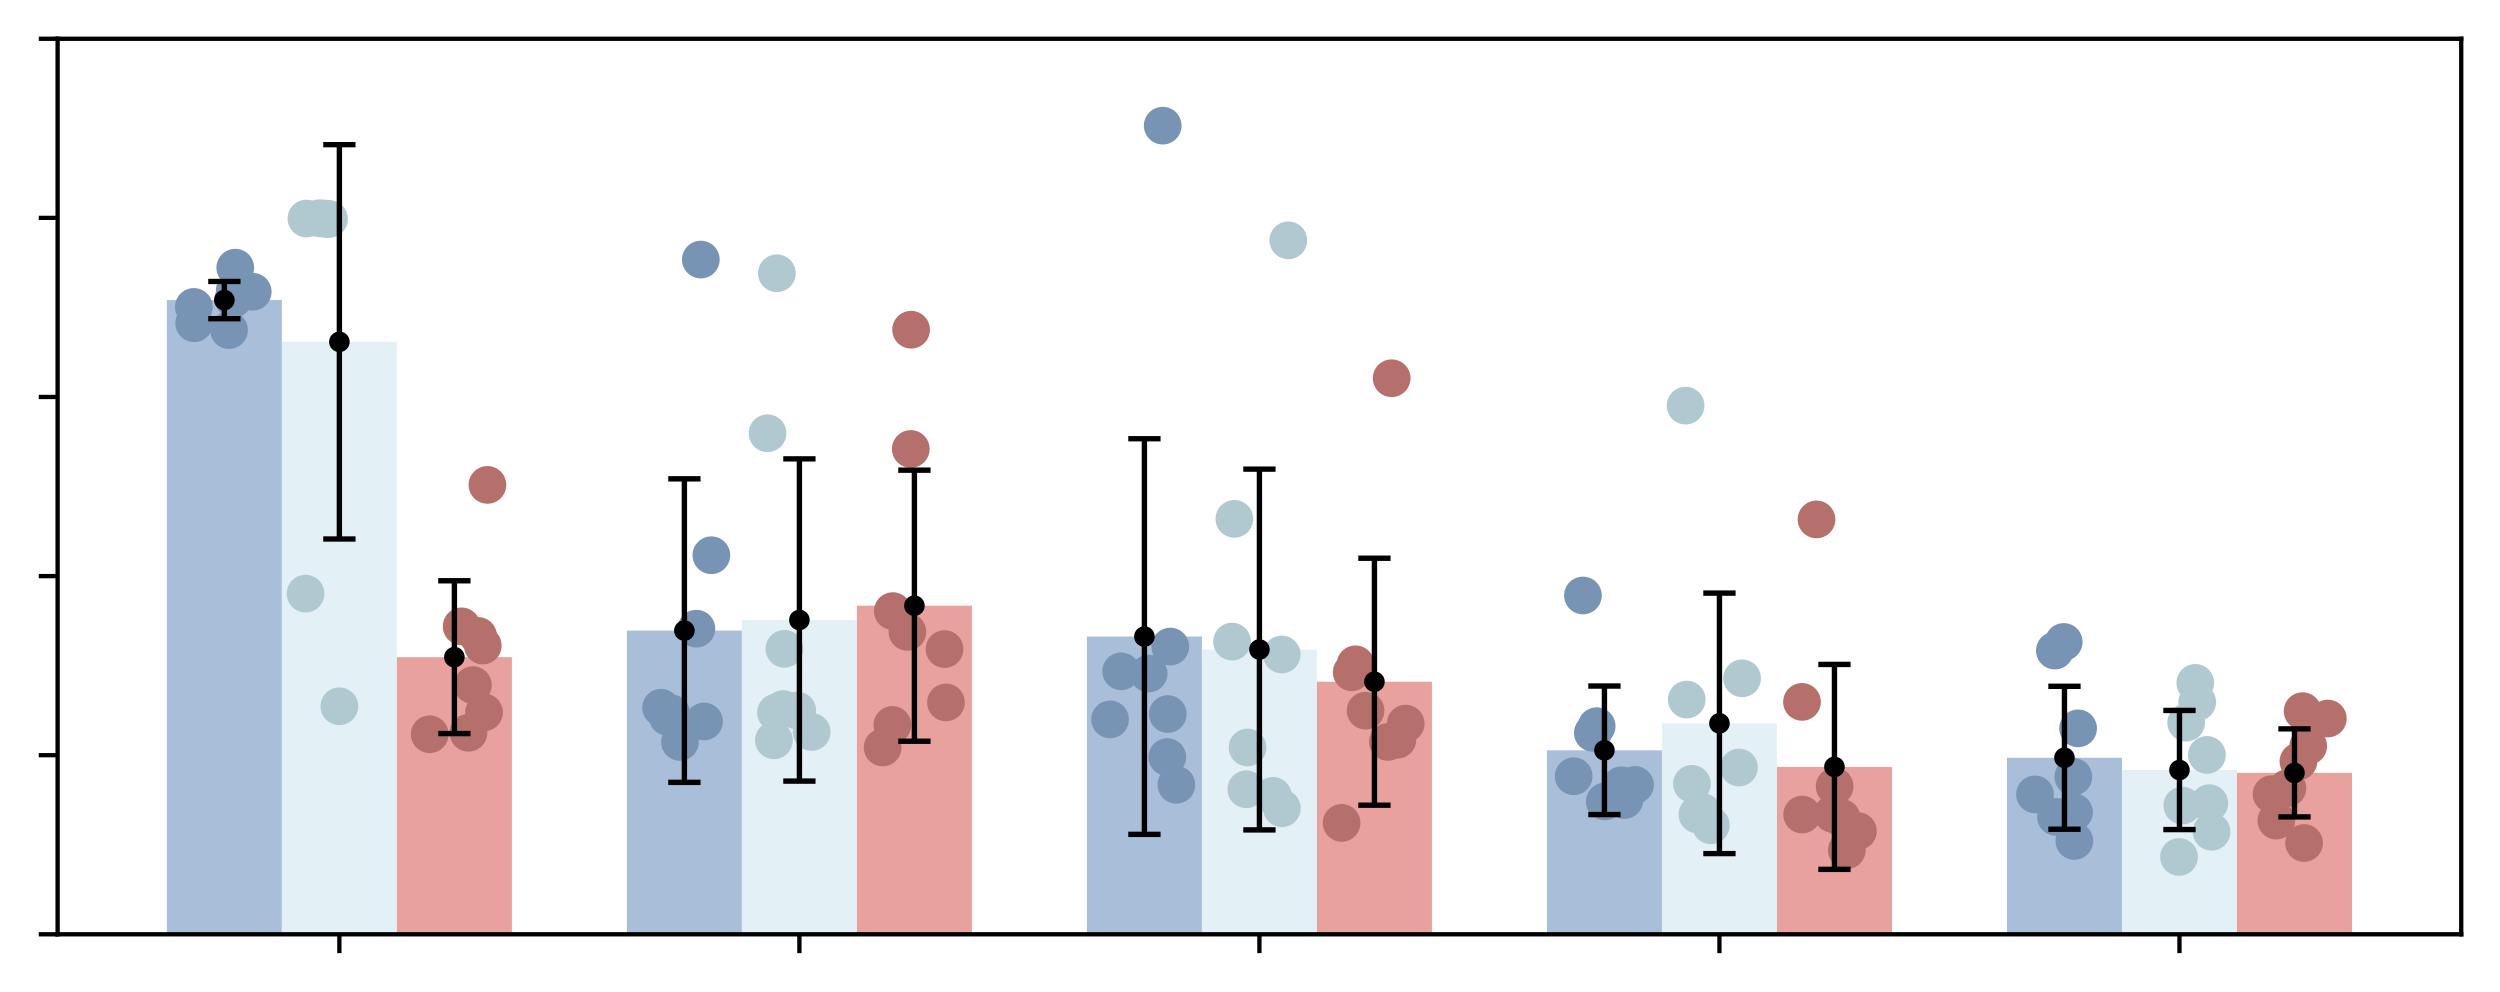 <?xml version="1.0" encoding="utf-8" standalone="no"?>
<!DOCTYPE svg PUBLIC "-//W3C//DTD SVG 1.1//EN"
  "http://www.w3.org/Graphics/SVG/1.1/DTD/svg11.dtd">
<svg xmlns:xlink="http://www.w3.org/1999/xlink" width="464.3pt" height="184.22pt" viewBox="0 0 464.3 184.22" xmlns="http://www.w3.org/2000/svg" version="1.1">
 <defs>
  <style type="text/css">*{stroke-linejoin: round; stroke-linecap: butt}</style>
 </defs>
 <g id="figure_1">
  <g id="patch_1">
   <path d="M 0 184.22 
L 464.3 184.22 
L 464.3 0 
L 0 0 
z
" style="fill: #ffffff"/>
  </g>
  <g id="axes_1">
   <g id="patch_2">
    <path d="M 10.7 173.52 
L 457.1 173.52 
L 457.1 7.2 
L 10.7 7.2 
z
" style="fill: #ffffff"/>
   </g>
   <g id="patch_3">
    <path d="M 30.991 173.52 
L 52.35 173.52 
L 52.35 55.731 
L 30.991 55.731 
z
" clip-path="url(#pfdd03b2df0)" style="fill: #a9bed9"/>
   </g>
   <g id="patch_4">
    <path d="M 116.426 173.52 
L 137.785 173.52 
L 137.785 117.114 
L 116.426 117.114 
z
" clip-path="url(#pfdd03b2df0)" style="fill: #a9bed9"/>
   </g>
   <g id="patch_5">
    <path d="M 201.862 173.52 
L 223.221 173.52 
L 223.221 118.22 
L 201.862 118.22 
z
" clip-path="url(#pfdd03b2df0)" style="fill: #a9bed9"/>
   </g>
   <g id="patch_6">
    <path d="M 287.297 173.52 
L 308.656 173.52 
L 308.656 139.348 
L 287.297 139.348 
z
" clip-path="url(#pfdd03b2df0)" style="fill: #a9bed9"/>
   </g>
   <g id="patch_7">
    <path d="M 372.733 173.52 
L 394.091 173.52 
L 394.091 140.733 
L 372.733 140.733 
z
" clip-path="url(#pfdd03b2df0)" style="fill: #a9bed9"/>
   </g>
   <g id="patch_8">
    <path d="M 52.35 173.52 
L 73.709 173.52 
L 73.709 63.485 
L 52.35 63.485 
z
" clip-path="url(#pfdd03b2df0)" style="fill: #e3f0f6"/>
   </g>
   <g id="patch_9">
    <path d="M 137.785 173.52 
L 159.144 173.52 
L 159.144 115.143 
L 137.785 115.143 
z
" clip-path="url(#pfdd03b2df0)" style="fill: #e3f0f6"/>
   </g>
   <g id="patch_10">
    <path d="M 223.221 173.52 
L 244.579 173.52 
L 244.579 120.628 
L 223.221 120.628 
z
" clip-path="url(#pfdd03b2df0)" style="fill: #e3f0f6"/>
   </g>
   <g id="patch_11">
    <path d="M 308.656 173.52 
L 330.015 173.52 
L 330.015 134.339 
L 308.656 134.339 
z
" clip-path="url(#pfdd03b2df0)" style="fill: #e3f0f6"/>
   </g>
   <g id="patch_12">
    <path d="M 394.091 173.52 
L 415.45 173.52 
L 415.45 143.005 
L 394.091 143.005 
z
" clip-path="url(#pfdd03b2df0)" style="fill: #e3f0f6"/>
   </g>
   <g id="patch_13">
    <path d="M 73.709 173.52 
L 95.067 173.52 
L 95.067 122.047 
L 73.709 122.047 
z
" clip-path="url(#pfdd03b2df0)" style="fill: #e8a19d"/>
   </g>
   <g id="patch_14">
    <path d="M 159.144 173.52 
L 180.503 173.52 
L 180.503 112.49 
L 159.144 112.49 
z
" clip-path="url(#pfdd03b2df0)" style="fill: #e8a19d"/>
   </g>
   <g id="patch_15">
    <path d="M 244.579 173.52 
L 265.938 173.52 
L 265.938 126.607 
L 244.579 126.607 
z
" clip-path="url(#pfdd03b2df0)" style="fill: #e8a19d"/>
   </g>
   <g id="patch_16">
    <path d="M 330.015 173.52 
L 351.374 173.52 
L 351.374 142.43 
L 330.015 142.43 
z
" clip-path="url(#pfdd03b2df0)" style="fill: #e8a19d"/>
   </g>
   <g id="patch_17">
    <path d="M 415.45 173.52 
L 436.809 173.52 
L 436.809 143.54 
L 415.45 143.54 
z
" clip-path="url(#pfdd03b2df0)" style="fill: #e8a19d"/>
   </g>
   <g id="matplotlib.axis_1">
    <g id="xtick_1">
     <g id="line2d_1">
      <defs>
       <path id="m010368de03" d="M 0 0 
L 0 3.5 
" style="stroke: #000000; stroke-width: 0.8"/>
      </defs>
      <g>
       <use xlink:href="#m010368de03" x="63.029" y="173.52" style="stroke: #000000; stroke-width: 0.8"/>
      </g>
     </g>
    </g>
    <g id="xtick_2">
     <g id="line2d_2">
      <g>
       <use xlink:href="#m010368de03" x="148.465" y="173.52" style="stroke: #000000; stroke-width: 0.8"/>
      </g>
     </g>
    </g>
    <g id="xtick_3">
     <g id="line2d_3">
      <g>
       <use xlink:href="#m010368de03" x="233.9" y="173.52" style="stroke: #000000; stroke-width: 0.8"/>
      </g>
     </g>
    </g>
    <g id="xtick_4">
     <g id="line2d_4">
      <g>
       <use xlink:href="#m010368de03" x="319.335" y="173.52" style="stroke: #000000; stroke-width: 0.8"/>
      </g>
     </g>
    </g>
    <g id="xtick_5">
     <g id="line2d_5">
      <g>
       <use xlink:href="#m010368de03" x="404.771" y="173.52" style="stroke: #000000; stroke-width: 0.8"/>
      </g>
     </g>
    </g>
   </g>
   <g id="matplotlib.axis_2">
    <g id="ytick_1">
     <g id="line2d_6">
      <defs>
       <path id="m18f447eaee" d="M 0 0 
L -3.5 0 
" style="stroke: #000000; stroke-width: 0.8"/>
      </defs>
      <g>
       <use xlink:href="#m18f447eaee" x="10.7" y="173.52" style="stroke: #000000; stroke-width: 0.8"/>
      </g>
     </g>
    </g>
    <g id="ytick_2">
     <g id="line2d_7">
      <g>
       <use xlink:href="#m18f447eaee" x="10.7" y="140.256" style="stroke: #000000; stroke-width: 0.8"/>
      </g>
     </g>
    </g>
    <g id="ytick_3">
     <g id="line2d_8">
      <g>
       <use xlink:href="#m18f447eaee" x="10.7" y="106.992" style="stroke: #000000; stroke-width: 0.8"/>
      </g>
     </g>
    </g>
    <g id="ytick_4">
     <g id="line2d_9">
      <g>
       <use xlink:href="#m18f447eaee" x="10.7" y="73.728" style="stroke: #000000; stroke-width: 0.8"/>
      </g>
     </g>
    </g>
    <g id="ytick_5">
     <g id="line2d_10">
      <g>
       <use xlink:href="#m18f447eaee" x="10.7" y="40.464" style="stroke: #000000; stroke-width: 0.8"/>
      </g>
     </g>
    </g>
    <g id="ytick_6">
     <g id="line2d_11">
      <g>
       <use xlink:href="#m18f447eaee" x="10.7" y="7.2" style="stroke: #000000; stroke-width: 0.8"/>
      </g>
     </g>
    </g>
   </g>
   <g id="PathCollection_1">
    <defs>
     <path id="mb7580c9508" d="M 0 3 
C 0.796 3 1.559 2.684 2.121 2.121 
C 2.684 1.559 3 0.796 3 0 
C 3 -0.796 2.684 -1.559 2.121 -2.121 
C 1.559 -2.684 0.796 -3 0 -3 
C -0.796 -3 -1.559 -2.684 -2.121 -2.121 
C -2.684 -1.559 -3 -0.796 -3 0 
C -3 0.796 -2.684 1.559 -2.121 2.121 
C -1.559 2.684 -0.796 3 0 3 
z
" style="stroke: #7794b4"/>
    </defs>
    <g clip-path="url(#pfdd03b2df0)">
     <use xlink:href="#mb7580c9508" x="43.594" y="53.94" style="fill: #7794b4; stroke: #7794b4"/>
     <use xlink:href="#mb7580c9508" x="43.359" y="55.496" style="fill: #7794b4; stroke: #7794b4"/>
     <use xlink:href="#mb7580c9508" x="36.058" y="60.036" style="fill: #7794b4; stroke: #7794b4"/>
     <use xlink:href="#mb7580c9508" x="36" y="57.003" style="fill: #7794b4; stroke: #7794b4"/>
     <use xlink:href="#mb7580c9508" x="42.535" y="61.312" style="fill: #7794b4; stroke: #7794b4"/>
     <use xlink:href="#mb7580c9508" x="43.839" y="54.17" style="fill: #7794b4; stroke: #7794b4"/>
     <use xlink:href="#mb7580c9508" x="43.691" y="49.71" style="fill: #7794b4; stroke: #7794b4"/>
     <use xlink:href="#mb7580c9508" x="46.936" y="54.184" style="fill: #7794b4; stroke: #7794b4"/>
    </g>
   </g>
   <g id="PathCollection_2">
    <defs>
     <path id="md3eca34350" d="M 0 3 
C 0.796 3 1.559 2.684 2.121 2.121 
C 2.684 1.559 3 0.796 3 0 
C 3 -0.796 2.684 -1.559 2.121 -2.121 
C 1.559 -2.684 0.796 -3 0 -3 
C -0.796 -3 -1.559 -2.684 -2.121 -2.121 
C -2.684 -1.559 -3 -0.796 -3 0 
C -3 0.796 -2.684 1.559 -2.121 2.121 
C -1.559 2.684 -0.796 3 0 3 
z
" style="stroke: #b0c8cf"/>
    </defs>
    <g clip-path="url(#pfdd03b2df0)">
     <use xlink:href="#md3eca34350" x="60.489" y="40.604" style="fill: #b0c8cf; stroke: #b0c8cf"/>
     <use xlink:href="#md3eca34350" x="63.029" y="131.162" style="fill: #b0c8cf; stroke: #b0c8cf"/>
     <use xlink:href="#md3eca34350" x="56.907" y="40.588" style="fill: #b0c8cf; stroke: #b0c8cf"/>
     <use xlink:href="#md3eca34350" x="61.105" y="40.671" style="fill: #b0c8cf; stroke: #b0c8cf"/>
     <use xlink:href="#md3eca34350" x="59.309" y="40.532" style="fill: #b0c8cf; stroke: #b0c8cf"/>
     <use xlink:href="#md3eca34350" x="56.745" y="110.248" style="fill: #b0c8cf; stroke: #b0c8cf"/>
     <use xlink:href="#md3eca34350" x="60.058" y="40.592" style="fill: #b0c8cf; stroke: #b0c8cf"/>
    </g>
   </g>
   <g id="PathCollection_3">
    <defs>
     <path id="m9f0c724bb2" d="M 0 3 
C 0.796 3 1.559 2.684 2.121 2.121 
C 2.684 1.559 3 0.796 3 0 
C 3 -0.796 2.684 -1.559 2.121 -2.121 
C 1.559 -2.684 0.796 -3 0 -3 
C -0.796 -3 -1.559 -2.684 -2.121 -2.121 
C -2.684 -1.559 -3 -0.796 -3 0 
C -3 0.796 -2.684 1.559 -2.121 2.121 
C -1.559 2.684 -0.796 3 0 3 
z
" style="stroke: #b5706b"/>
    </defs>
    <g clip-path="url(#pfdd03b2df0)">
     <use xlink:href="#m9f0c724bb2" x="79.801" y="136.36" style="fill: #b5706b; stroke: #b5706b"/>
     <use xlink:href="#m9f0c724bb2" x="89.899" y="132.293" style="fill: #b5706b; stroke: #b5706b"/>
     <use xlink:href="#m9f0c724bb2" x="89.662" y="119.894" style="fill: #b5706b; stroke: #b5706b"/>
     <use xlink:href="#m9f0c724bb2" x="88.796" y="118.107" style="fill: #b5706b; stroke: #b5706b"/>
     <use xlink:href="#m9f0c724bb2" x="87.822" y="127.242" style="fill: #b5706b; stroke: #b5706b"/>
     <use xlink:href="#m9f0c724bb2" x="87.005" y="136.097" style="fill: #b5706b; stroke: #b5706b"/>
     <use xlink:href="#m9f0c724bb2" x="90.527" y="90.055" style="fill: #b5706b; stroke: #b5706b"/>
     <use xlink:href="#m9f0c724bb2" x="85.733" y="116.327" style="fill: #b5706b; stroke: #b5706b"/>
    </g>
   </g>
   <g id="PathCollection_4">
    <g clip-path="url(#pfdd03b2df0)">
     <use xlink:href="#mb7580c9508" x="132.115" y="103.121" style="fill: #7794b4; stroke: #7794b4"/>
     <use xlink:href="#mb7580c9508" x="130.756" y="133.988" style="fill: #7794b4; stroke: #7794b4"/>
     <use xlink:href="#mb7580c9508" x="129.332" y="116.758" style="fill: #7794b4; stroke: #7794b4"/>
     <use xlink:href="#mb7580c9508" x="124.006" y="133.142" style="fill: #7794b4; stroke: #7794b4"/>
     <use xlink:href="#mb7580c9508" x="126.283" y="137.793" style="fill: #7794b4; stroke: #7794b4"/>
     <use xlink:href="#mb7580c9508" x="122.777" y="131.439" style="fill: #7794b4; stroke: #7794b4"/>
     <use xlink:href="#mb7580c9508" x="130.158" y="48.207" style="fill: #7794b4; stroke: #7794b4"/>
     <use xlink:href="#mb7580c9508" x="124.659" y="132.466" style="fill: #7794b4; stroke: #7794b4"/>
    </g>
   </g>
   <g id="PathCollection_5">
    <g clip-path="url(#pfdd03b2df0)">
     <use xlink:href="#md3eca34350" x="145.683" y="120.499" style="fill: #b0c8cf; stroke: #b0c8cf"/>
     <use xlink:href="#md3eca34350" x="143.731" y="137.489" style="fill: #b0c8cf; stroke: #b0c8cf"/>
     <use xlink:href="#md3eca34350" x="148.063" y="131.969" style="fill: #b0c8cf; stroke: #b0c8cf"/>
     <use xlink:href="#md3eca34350" x="150.742" y="135.943" style="fill: #b0c8cf; stroke: #b0c8cf"/>
     <use xlink:href="#md3eca34350" x="142.547" y="80.465" style="fill: #b0c8cf; stroke: #b0c8cf"/>
     <use xlink:href="#md3eca34350" x="145.444" y="131.696" style="fill: #b0c8cf; stroke: #b0c8cf"/>
     <use xlink:href="#md3eca34350" x="144.276" y="50.75" style="fill: #b0c8cf; stroke: #b0c8cf"/>
     <use xlink:href="#md3eca34350" x="144.115" y="132.335" style="fill: #b0c8cf; stroke: #b0c8cf"/>
    </g>
   </g>
   <g id="PathCollection_6">
    <g clip-path="url(#pfdd03b2df0)">
     <use xlink:href="#m9f0c724bb2" x="165.812" y="113.495" style="fill: #b5706b; stroke: #b5706b"/>
     <use xlink:href="#m9f0c724bb2" x="163.926" y="138.814" style="fill: #b5706b; stroke: #b5706b"/>
     <use xlink:href="#m9f0c724bb2" x="168.522" y="117.352" style="fill: #b5706b; stroke: #b5706b"/>
     <use xlink:href="#m9f0c724bb2" x="165.73" y="134.641" style="fill: #b5706b; stroke: #b5706b"/>
     <use xlink:href="#m9f0c724bb2" x="169.149" y="83.383" style="fill: #b5706b; stroke: #b5706b"/>
     <use xlink:href="#m9f0c724bb2" x="175.422" y="120.549" style="fill: #b5706b; stroke: #b5706b"/>
     <use xlink:href="#m9f0c724bb2" x="169.21" y="61.233" style="fill: #b5706b; stroke: #b5706b"/>
     <use xlink:href="#m9f0c724bb2" x="175.684" y="130.451" style="fill: #b5706b; stroke: #b5706b"/>
    </g>
   </g>
   <g id="PathCollection_7">
    <g clip-path="url(#pfdd03b2df0)">
     <use xlink:href="#mb7580c9508" x="218.478" y="145.751" style="fill: #7794b4; stroke: #7794b4"/>
     <use xlink:href="#mb7580c9508" x="217.341" y="120.08" style="fill: #7794b4; stroke: #7794b4"/>
     <use xlink:href="#mb7580c9508" x="216.886" y="132.613" style="fill: #7794b4; stroke: #7794b4"/>
     <use xlink:href="#mb7580c9508" x="208.221" y="124.677" style="fill: #7794b4; stroke: #7794b4"/>
     <use xlink:href="#mb7580c9508" x="213.326" y="125.089" style="fill: #7794b4; stroke: #7794b4"/>
     <use xlink:href="#mb7580c9508" x="206.16" y="133.608" style="fill: #7794b4; stroke: #7794b4"/>
     <use xlink:href="#mb7580c9508" x="215.937" y="23.336" style="fill: #7794b4; stroke: #7794b4"/>
     <use xlink:href="#mb7580c9508" x="216.785" y="140.606" style="fill: #7794b4; stroke: #7794b4"/>
    </g>
   </g>
   <g id="PathCollection_8">
    <g clip-path="url(#pfdd03b2df0)">
     <use xlink:href="#md3eca34350" x="238.077" y="150.108" style="fill: #b0c8cf; stroke: #b0c8cf"/>
     <use xlink:href="#md3eca34350" x="228.818" y="119.158" style="fill: #b0c8cf; stroke: #b0c8cf"/>
     <use xlink:href="#md3eca34350" x="231.689" y="138.825" style="fill: #b0c8cf; stroke: #b0c8cf"/>
     <use xlink:href="#md3eca34350" x="231.461" y="146.581" style="fill: #b0c8cf; stroke: #b0c8cf"/>
     <use xlink:href="#md3eca34350" x="238.043" y="121.548" style="fill: #b0c8cf; stroke: #b0c8cf"/>
     <use xlink:href="#md3eca34350" x="229.25" y="96.363" style="fill: #b0c8cf; stroke: #b0c8cf"/>
     <use xlink:href="#md3eca34350" x="239.266" y="44.634" style="fill: #b0c8cf; stroke: #b0c8cf"/>
     <use xlink:href="#md3eca34350" x="236.392" y="147.805" style="fill: #b0c8cf; stroke: #b0c8cf"/>
    </g>
   </g>
   <g id="PathCollection_9">
    <g clip-path="url(#pfdd03b2df0)">
     <use xlink:href="#m9f0c724bb2" x="249.163" y="152.83" style="fill: #b5706b; stroke: #b5706b"/>
     <use xlink:href="#m9f0c724bb2" x="253.609" y="131.985" style="fill: #b5706b; stroke: #b5706b"/>
     <use xlink:href="#m9f0c724bb2" x="251.035" y="124.858" style="fill: #b5706b; stroke: #b5706b"/>
     <use xlink:href="#m9f0c724bb2" x="261.067" y="134.39" style="fill: #b5706b; stroke: #b5706b"/>
     <use xlink:href="#m9f0c724bb2" x="257.76" y="137.788" style="fill: #b5706b; stroke: #b5706b"/>
     <use xlink:href="#m9f0c724bb2" x="251.75" y="123.378" style="fill: #b5706b; stroke: #b5706b"/>
     <use xlink:href="#m9f0c724bb2" x="258.462" y="70.244" style="fill: #b5706b; stroke: #b5706b"/>
     <use xlink:href="#m9f0c724bb2" x="259.516" y="137.38" style="fill: #b5706b; stroke: #b5706b"/>
    </g>
   </g>
   <g id="PathCollection_10">
    <g clip-path="url(#pfdd03b2df0)">
     <use xlink:href="#mb7580c9508" x="293.982" y="110.592" style="fill: #7794b4; stroke: #7794b4"/>
     <use xlink:href="#mb7580c9508" x="303.654" y="145.777" style="fill: #7794b4; stroke: #7794b4"/>
     <use xlink:href="#mb7580c9508" x="298.036" y="148.847" style="fill: #7794b4; stroke: #7794b4"/>
     <use xlink:href="#mb7580c9508" x="292.265" y="144.165" style="fill: #7794b4; stroke: #7794b4"/>
     <use xlink:href="#mb7580c9508" x="295.826" y="136.113" style="fill: #7794b4; stroke: #7794b4"/>
     <use xlink:href="#mb7580c9508" x="301.122" y="145.838" style="fill: #7794b4; stroke: #7794b4"/>
     <use xlink:href="#mb7580c9508" x="301.683" y="148.587" style="fill: #7794b4; stroke: #7794b4"/>
     <use xlink:href="#mb7580c9508" x="296.537" y="134.866" style="fill: #7794b4; stroke: #7794b4"/>
    </g>
   </g>
   <g id="PathCollection_11">
    <g clip-path="url(#pfdd03b2df0)">
     <use xlink:href="#md3eca34350" x="313.051" y="75.333" style="fill: #b0c8cf; stroke: #b0c8cf"/>
     <use xlink:href="#md3eca34350" x="323.542" y="125.976" style="fill: #b0c8cf; stroke: #b0c8cf"/>
     <use xlink:href="#md3eca34350" x="317.74" y="153.261" style="fill: #b0c8cf; stroke: #b0c8cf"/>
     <use xlink:href="#md3eca34350" x="313.263" y="129.921" style="fill: #b0c8cf; stroke: #b0c8cf"/>
     <use xlink:href="#md3eca34350" x="316.243" y="150.843" style="fill: #b0c8cf; stroke: #b0c8cf"/>
     <use xlink:href="#md3eca34350" x="314.225" y="145.58" style="fill: #b0c8cf; stroke: #b0c8cf"/>
     <use xlink:href="#md3eca34350" x="315.242" y="151.262" style="fill: #b0c8cf; stroke: #b0c8cf"/>
     <use xlink:href="#md3eca34350" x="322.961" y="142.54" style="fill: #b0c8cf; stroke: #b0c8cf"/>
    </g>
   </g>
   <g id="PathCollection_12">
    <g clip-path="url(#pfdd03b2df0)">
     <use xlink:href="#m9f0c724bb2" x="337.363" y="96.465" style="fill: #b5706b; stroke: #b5706b"/>
     <use xlink:href="#m9f0c724bb2" x="340.732" y="146.043" style="fill: #b5706b; stroke: #b5706b"/>
     <use xlink:href="#m9f0c724bb2" x="345.054" y="154.353" style="fill: #b5706b; stroke: #b5706b"/>
     <use xlink:href="#m9f0c724bb2" x="340.364" y="151.156" style="fill: #b5706b; stroke: #b5706b"/>
     <use xlink:href="#m9f0c724bb2" x="342.023" y="151.899" style="fill: #b5706b; stroke: #b5706b"/>
     <use xlink:href="#m9f0c724bb2" x="334.695" y="151.277" style="fill: #b5706b; stroke: #b5706b"/>
     <use xlink:href="#m9f0c724bb2" x="342.986" y="157.898" style="fill: #b5706b; stroke: #b5706b"/>
     <use xlink:href="#m9f0c724bb2" x="334.67" y="130.353" style="fill: #b5706b; stroke: #b5706b"/>
    </g>
   </g>
   <g id="PathCollection_13">
    <g clip-path="url(#pfdd03b2df0)">
     <use xlink:href="#mb7580c9508" x="385.057" y="144.269" style="fill: #7794b4; stroke: #7794b4"/>
     <use xlink:href="#mb7580c9508" x="385.194" y="150.847" style="fill: #7794b4; stroke: #7794b4"/>
     <use xlink:href="#mb7580c9508" x="381.834" y="151.717" style="fill: #7794b4; stroke: #7794b4"/>
     <use xlink:href="#mb7580c9508" x="383.273" y="119.224" style="fill: #7794b4; stroke: #7794b4"/>
     <use xlink:href="#mb7580c9508" x="381.625" y="120.828" style="fill: #7794b4; stroke: #7794b4"/>
     <use xlink:href="#mb7580c9508" x="385.251" y="156.181" style="fill: #7794b4; stroke: #7794b4"/>
     <use xlink:href="#mb7580c9508" x="377.934" y="147.533" style="fill: #7794b4; stroke: #7794b4"/>
     <use xlink:href="#mb7580c9508" x="385.946" y="135.269" style="fill: #7794b4; stroke: #7794b4"/>
    </g>
   </g>
   <g id="PathCollection_14">
    <g clip-path="url(#pfdd03b2df0)">
     <use xlink:href="#md3eca34350" x="410.73" y="154.47" style="fill: #b0c8cf; stroke: #b0c8cf"/>
     <use xlink:href="#md3eca34350" x="410.31" y="149.164" style="fill: #b0c8cf; stroke: #b0c8cf"/>
     <use xlink:href="#md3eca34350" x="407.706" y="126.825" style="fill: #b0c8cf; stroke: #b0c8cf"/>
     <use xlink:href="#md3eca34350" x="408.066" y="130.408" style="fill: #b0c8cf; stroke: #b0c8cf"/>
     <use xlink:href="#md3eca34350" x="409.869" y="140.204" style="fill: #b0c8cf; stroke: #b0c8cf"/>
     <use xlink:href="#md3eca34350" x="404.686" y="159.152" style="fill: #b0c8cf; stroke: #b0c8cf"/>
     <use xlink:href="#md3eca34350" x="406.015" y="134.205" style="fill: #b0c8cf; stroke: #b0c8cf"/>
     <use xlink:href="#md3eca34350" x="405.301" y="149.61" style="fill: #b0c8cf; stroke: #b0c8cf"/>
    </g>
   </g>
   <g id="PathCollection_15">
    <g clip-path="url(#pfdd03b2df0)">
     <use xlink:href="#m9f0c724bb2" x="427.638" y="132.078" style="fill: #b5706b; stroke: #b5706b"/>
     <use xlink:href="#m9f0c724bb2" x="424.822" y="146.376" style="fill: #b5706b; stroke: #b5706b"/>
     <use xlink:href="#m9f0c724bb2" x="428.681" y="138.549" style="fill: #b5706b; stroke: #b5706b"/>
     <use xlink:href="#m9f0c724bb2" x="432.324" y="133.445" style="fill: #b5706b; stroke: #b5706b"/>
     <use xlink:href="#m9f0c724bb2" x="421.875" y="147.493" style="fill: #b5706b; stroke: #b5706b"/>
     <use xlink:href="#m9f0c724bb2" x="427.908" y="156.563" style="fill: #b5706b; stroke: #b5706b"/>
     <use xlink:href="#m9f0c724bb2" x="426.862" y="141.409" style="fill: #b5706b; stroke: #b5706b"/>
     <use xlink:href="#m9f0c724bb2" x="422.76" y="152.406" style="fill: #b5706b; stroke: #b5706b"/>
    </g>
   </g>
   <g id="LineCollection_1">
    <path d="M 41.67 59.189 
L 41.67 52.274 
" clip-path="url(#pfdd03b2df0)" style="fill: none; stroke: #000000"/>
    <path d="M 127.106 145.297 
L 127.106 88.932 
" clip-path="url(#pfdd03b2df0)" style="fill: none; stroke: #000000"/>
    <path d="M 212.541 154.96 
L 212.541 81.48 
" clip-path="url(#pfdd03b2df0)" style="fill: none; stroke: #000000"/>
    <path d="M 297.977 151.284 
L 297.977 127.412 
" clip-path="url(#pfdd03b2df0)" style="fill: none; stroke: #000000"/>
    <path d="M 383.412 154.005 
L 383.412 127.462 
" clip-path="url(#pfdd03b2df0)" style="fill: none; stroke: #000000"/>
   </g>
   <g id="line2d_12">
    <defs>
     <path id="m3c18a2ee6f" d="M 3 0 
L -3 -0 
" style="stroke: #000000"/>
    </defs>
    <g clip-path="url(#pfdd03b2df0)">
     <use xlink:href="#m3c18a2ee6f" x="41.67" y="59.189" style="stroke: #000000"/>
     <use xlink:href="#m3c18a2ee6f" x="127.106" y="145.297" style="stroke: #000000"/>
     <use xlink:href="#m3c18a2ee6f" x="212.541" y="154.96" style="stroke: #000000"/>
     <use xlink:href="#m3c18a2ee6f" x="297.977" y="151.284" style="stroke: #000000"/>
     <use xlink:href="#m3c18a2ee6f" x="383.412" y="154.005" style="stroke: #000000"/>
    </g>
   </g>
   <g id="line2d_13">
    <g clip-path="url(#pfdd03b2df0)">
     <use xlink:href="#m3c18a2ee6f" x="41.67" y="52.274" style="stroke: #000000"/>
     <use xlink:href="#m3c18a2ee6f" x="127.106" y="88.932" style="stroke: #000000"/>
     <use xlink:href="#m3c18a2ee6f" x="212.541" y="81.48" style="stroke: #000000"/>
     <use xlink:href="#m3c18a2ee6f" x="297.977" y="127.412" style="stroke: #000000"/>
     <use xlink:href="#m3c18a2ee6f" x="383.412" y="127.462" style="stroke: #000000"/>
    </g>
   </g>
   <g id="LineCollection_2">
    <path d="M 63.029 100.103 
L 63.029 26.867 
" clip-path="url(#pfdd03b2df0)" style="fill: none; stroke: #000000"/>
    <path d="M 148.465 145.065 
L 148.465 85.222 
" clip-path="url(#pfdd03b2df0)" style="fill: none; stroke: #000000"/>
    <path d="M 233.9 154.13 
L 233.9 87.126 
" clip-path="url(#pfdd03b2df0)" style="fill: none; stroke: #000000"/>
    <path d="M 319.335 158.53 
L 319.335 110.148 
" clip-path="url(#pfdd03b2df0)" style="fill: none; stroke: #000000"/>
    <path d="M 404.771 154.07 
L 404.771 131.94 
" clip-path="url(#pfdd03b2df0)" style="fill: none; stroke: #000000"/>
   </g>
   <g id="line2d_14">
    <g clip-path="url(#pfdd03b2df0)">
     <use xlink:href="#m3c18a2ee6f" x="63.029" y="100.103" style="stroke: #000000"/>
     <use xlink:href="#m3c18a2ee6f" x="148.465" y="145.065" style="stroke: #000000"/>
     <use xlink:href="#m3c18a2ee6f" x="233.9" y="154.13" style="stroke: #000000"/>
     <use xlink:href="#m3c18a2ee6f" x="319.335" y="158.53" style="stroke: #000000"/>
     <use xlink:href="#m3c18a2ee6f" x="404.771" y="154.07" style="stroke: #000000"/>
    </g>
   </g>
   <g id="line2d_15">
    <g clip-path="url(#pfdd03b2df0)">
     <use xlink:href="#m3c18a2ee6f" x="63.029" y="26.867" style="stroke: #000000"/>
     <use xlink:href="#m3c18a2ee6f" x="148.465" y="85.222" style="stroke: #000000"/>
     <use xlink:href="#m3c18a2ee6f" x="233.9" y="87.126" style="stroke: #000000"/>
     <use xlink:href="#m3c18a2ee6f" x="319.335" y="110.148" style="stroke: #000000"/>
     <use xlink:href="#m3c18a2ee6f" x="404.771" y="131.94" style="stroke: #000000"/>
    </g>
   </g>
   <g id="LineCollection_3">
    <path d="M 84.388 136.236 
L 84.388 107.858 
" clip-path="url(#pfdd03b2df0)" style="fill: none; stroke: #000000"/>
    <path d="M 169.823 137.665 
L 169.823 87.315 
" clip-path="url(#pfdd03b2df0)" style="fill: none; stroke: #000000"/>
    <path d="M 255.259 149.543 
L 255.259 103.671 
" clip-path="url(#pfdd03b2df0)" style="fill: none; stroke: #000000"/>
    <path d="M 340.694 161.461 
L 340.694 123.4 
" clip-path="url(#pfdd03b2df0)" style="fill: none; stroke: #000000"/>
    <path d="M 426.13 151.715 
L 426.13 135.365 
" clip-path="url(#pfdd03b2df0)" style="fill: none; stroke: #000000"/>
   </g>
   <g id="line2d_16">
    <g clip-path="url(#pfdd03b2df0)">
     <use xlink:href="#m3c18a2ee6f" x="84.388" y="136.236" style="stroke: #000000"/>
     <use xlink:href="#m3c18a2ee6f" x="169.823" y="137.665" style="stroke: #000000"/>
     <use xlink:href="#m3c18a2ee6f" x="255.259" y="149.543" style="stroke: #000000"/>
     <use xlink:href="#m3c18a2ee6f" x="340.694" y="161.461" style="stroke: #000000"/>
     <use xlink:href="#m3c18a2ee6f" x="426.13" y="151.715" style="stroke: #000000"/>
    </g>
   </g>
   <g id="line2d_17">
    <g clip-path="url(#pfdd03b2df0)">
     <use xlink:href="#m3c18a2ee6f" x="84.388" y="107.858" style="stroke: #000000"/>
     <use xlink:href="#m3c18a2ee6f" x="169.823" y="87.315" style="stroke: #000000"/>
     <use xlink:href="#m3c18a2ee6f" x="255.259" y="103.671" style="stroke: #000000"/>
     <use xlink:href="#m3c18a2ee6f" x="340.694" y="123.4" style="stroke: #000000"/>
     <use xlink:href="#m3c18a2ee6f" x="426.13" y="135.365" style="stroke: #000000"/>
    </g>
   </g>
   <g id="patch_18">
    <path d="M 10.7 173.52 
L 10.7 7.2 
" style="fill: none; stroke: #000000; stroke-width: 0.8; stroke-linejoin: miter; stroke-linecap: square"/>
   </g>
   <g id="patch_19">
    <path d="M 457.1 173.52 
L 457.1 7.2 
" style="fill: none; stroke: #000000; stroke-width: 0.8; stroke-linejoin: miter; stroke-linecap: square"/>
   </g>
   <g id="patch_20">
    <path d="M 10.7 173.52 
L 457.1 173.52 
" style="fill: none; stroke: #000000; stroke-width: 0.8; stroke-linejoin: miter; stroke-linecap: square"/>
   </g>
   <g id="patch_21">
    <path d="M 10.7 7.2 
L 457.1 7.2 
" style="fill: none; stroke: #000000; stroke-width: 0.8; stroke-linejoin: miter; stroke-linecap: square"/>
   </g>
   <g id="PathCollection_16">
    <defs>
     <path id="ma1d3c30981" d="M 0 1.414 
C 0.375 1.414 0.735 1.265 1 1 
C 1.265 0.735 1.414 0.375 1.414 0 
C 1.414 -0.375 1.265 -0.735 1 -1 
C 0.735 -1.265 0.375 -1.414 0 -1.414 
C -0.375 -1.414 -0.735 -1.265 -1 -1 
C -1.265 -0.735 -1.414 -0.375 -1.414 0 
C -1.414 0.375 -1.265 0.735 -1 1 
C -0.735 1.265 -0.375 1.414 0 1.414 
z
" style="stroke: #000000"/>
    </defs>
    <g clip-path="url(#pfdd03b2df0)">
     <use xlink:href="#ma1d3c30981" x="41.67" y="55.731" style="stroke: #000000"/>
     <use xlink:href="#ma1d3c30981" x="127.106" y="117.114" style="stroke: #000000"/>
     <use xlink:href="#ma1d3c30981" x="212.541" y="118.22" style="stroke: #000000"/>
     <use xlink:href="#ma1d3c30981" x="297.977" y="139.348" style="stroke: #000000"/>
     <use xlink:href="#ma1d3c30981" x="383.412" y="140.733" style="stroke: #000000"/>
    </g>
   </g>
   <g id="PathCollection_17">
    <g clip-path="url(#pfdd03b2df0)">
     <use xlink:href="#ma1d3c30981" x="63.029" y="63.485" style="stroke: #000000"/>
     <use xlink:href="#ma1d3c30981" x="148.465" y="115.143" style="stroke: #000000"/>
     <use xlink:href="#ma1d3c30981" x="233.9" y="120.628" style="stroke: #000000"/>
     <use xlink:href="#ma1d3c30981" x="319.335" y="134.339" style="stroke: #000000"/>
     <use xlink:href="#ma1d3c30981" x="404.771" y="143.005" style="stroke: #000000"/>
    </g>
   </g>
   <g id="PathCollection_18">
    <g clip-path="url(#pfdd03b2df0)">
     <use xlink:href="#ma1d3c30981" x="84.388" y="122.047" style="stroke: #000000"/>
     <use xlink:href="#ma1d3c30981" x="169.823" y="112.49" style="stroke: #000000"/>
     <use xlink:href="#ma1d3c30981" x="255.259" y="126.607" style="stroke: #000000"/>
     <use xlink:href="#ma1d3c30981" x="340.694" y="142.43" style="stroke: #000000"/>
     <use xlink:href="#ma1d3c30981" x="426.13" y="143.54" style="stroke: #000000"/>
    </g>
   </g>
  </g>
 </g>
 <defs>
  <clipPath id="pfdd03b2df0">
   <rect x="10.7" y="7.2" width="446.4" height="166.32"/>
  </clipPath>
 </defs>
</svg>
